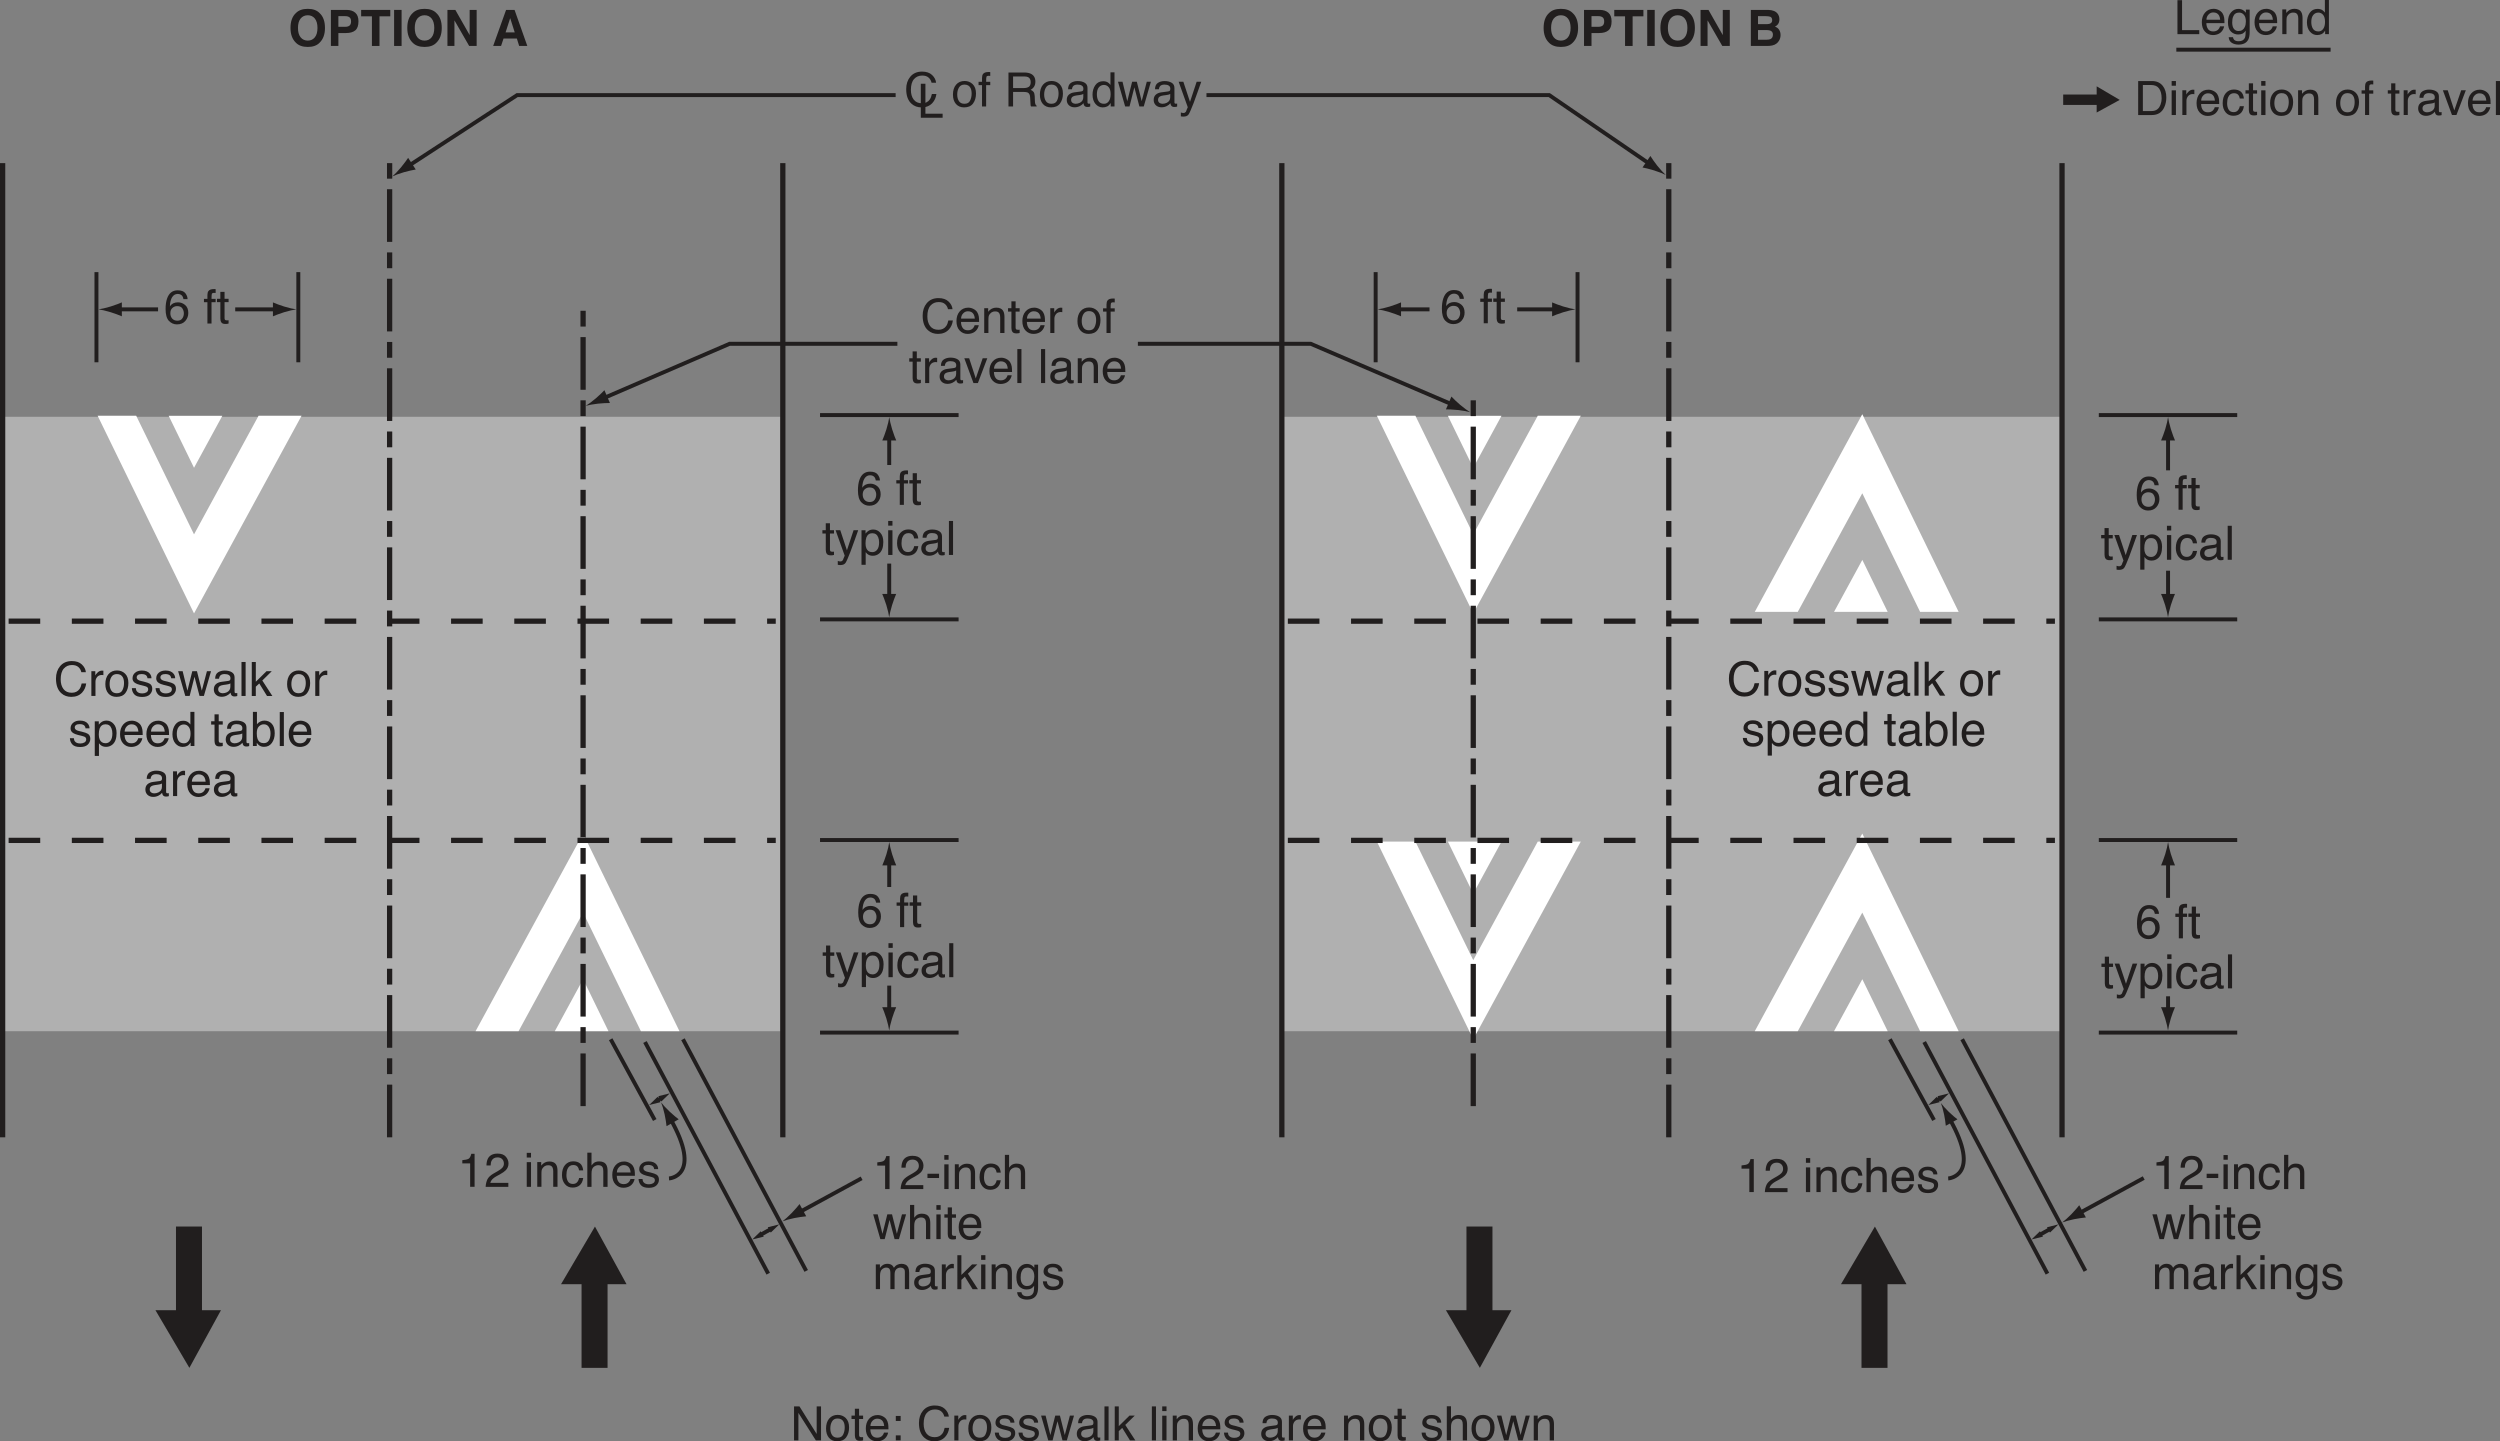 <?xml version="1.0" encoding="UTF-8"?>
<svg width="474.63pt" height="273.65pt" version="1.2" viewBox="0 0 474.63 273.65" xmlns="http://www.w3.org/2000/svg" xmlns:xlink="http://www.w3.org/1999/xlink"><rect x="0" y="0" width="474.63" height="273.65" fill="#808080" stroke="none"/><defs><symbol id="ah" overflow="visible"><path d="m0.688-6.453h0.875v5.688h3.266v0.766h-4.141z"/></symbol><symbol id="a" overflow="visible"><path d="m2.547-4.812c0.332 0 0.656 0.078 0.969 0.234s0.551 0.359 0.719 0.609c0.156 0.242 0.258 0.516 0.312 0.828 0.039 0.219 0.062 0.57 0.062 1.047h-3.438c0.008 0.469 0.117 0.852 0.328 1.141 0.207 0.293 0.535 0.438 0.984 0.438 0.414 0 0.742-0.133 0.984-0.406 0.145-0.164 0.242-0.352 0.297-0.562h0.781c-0.023 0.18-0.09 0.375-0.203 0.594-0.117 0.211-0.246 0.383-0.391 0.516-0.242 0.23-0.539 0.383-0.891 0.469-0.188 0.051-0.402 0.078-0.641 0.078-0.594 0-1.094-0.211-1.5-0.641-0.406-0.426-0.609-1.023-0.609-1.797 0-0.75 0.203-1.359 0.609-1.828 0.414-0.477 0.957-0.719 1.625-0.719zm1.25 2.078c-0.031-0.344-0.105-0.613-0.219-0.812-0.219-0.383-0.586-0.578-1.094-0.578-0.355 0-0.656 0.137-0.906 0.406-0.25 0.262-0.383 0.59-0.391 0.984z"/></symbol><symbol id="x" overflow="visible"><path d="m2.234-4.797c0.375 0 0.695 0.094 0.969 0.281 0.156 0.105 0.312 0.258 0.469 0.453v-0.594h0.719v4.281c0 0.594-0.09 1.062-0.266 1.406-0.324 0.633-0.945 0.953-1.859 0.953-0.5 0-0.93-0.117-1.281-0.344-0.344-0.219-0.539-0.574-0.578-1.062h0.812c0.039 0.219 0.117 0.383 0.234 0.5 0.176 0.176 0.457 0.266 0.844 0.266 0.602 0 1-0.219 1.188-0.656 0.102-0.25 0.156-0.695 0.156-1.344-0.168 0.242-0.359 0.422-0.578 0.547-0.219 0.113-0.512 0.172-0.875 0.172-0.512 0-0.961-0.18-1.344-0.547-0.387-0.363-0.578-0.961-0.578-1.797 0-0.789 0.191-1.406 0.578-1.844 0.383-0.445 0.848-0.672 1.391-0.672zm1.438 2.422c0-0.582-0.125-1.016-0.375-1.297-0.242-0.281-0.543-0.422-0.906-0.422-0.562 0-0.945 0.262-1.141 0.781-0.117 0.281-0.172 0.648-0.172 1.094 0 0.531 0.109 0.938 0.328 1.219 0.219 0.273 0.504 0.406 0.859 0.406 0.57 0 0.973-0.254 1.203-0.766 0.133-0.289 0.203-0.629 0.203-1.016z"/></symbol><symbol id="h" overflow="visible"><path d="m0.578-4.703h0.75v0.672c0.227-0.281 0.461-0.477 0.703-0.594 0.25-0.125 0.531-0.188 0.844-0.188 0.664 0 1.113 0.234 1.344 0.703 0.133 0.25 0.203 0.617 0.203 1.094v3.016h-0.812v-2.969c0-0.281-0.043-0.508-0.125-0.688-0.137-0.289-0.391-0.438-0.766-0.438-0.188 0-0.34 0.016-0.453 0.047-0.219 0.062-0.414 0.195-0.578 0.391-0.137 0.156-0.227 0.32-0.266 0.484-0.031 0.168-0.047 0.402-0.047 0.703v2.469h-0.797z"/></symbol><symbol id="u" overflow="visible"><path d="m1.078-2.297c0 0.5 0.102 0.922 0.312 1.266 0.219 0.344 0.566 0.516 1.047 0.516 0.363 0 0.66-0.156 0.891-0.469 0.238-0.32 0.359-0.773 0.359-1.359 0-0.602-0.125-1.047-0.375-1.328-0.242-0.281-0.539-0.422-0.891-0.422-0.398 0-0.719 0.152-0.969 0.453-0.25 0.305-0.375 0.75-0.375 1.344zm1.188-2.5c0.363 0 0.664 0.078 0.906 0.234 0.145 0.086 0.305 0.242 0.484 0.469v-2.391h0.766v6.484h-0.719v-0.656c-0.188 0.293-0.406 0.508-0.656 0.641-0.25 0.125-0.539 0.188-0.859 0.188-0.531 0-0.992-0.219-1.375-0.656-0.375-0.445-0.562-1.035-0.562-1.766 0-0.688 0.172-1.281 0.516-1.781 0.352-0.508 0.852-0.766 1.5-0.766z"/></symbol><symbol id="ak" overflow="visible"><path d="m3.172-0.75c0.289 0 0.531-0.031 0.719-0.094 0.344-0.113 0.625-0.332 0.844-0.656 0.164-0.258 0.289-0.594 0.375-1 0.039-0.238 0.062-0.461 0.062-0.672 0-0.801-0.164-1.422-0.484-1.859-0.312-0.445-0.824-0.672-1.531-0.672h-1.547v4.953zm-2.453-5.703h2.625c0.883 0 1.57 0.312 2.062 0.938 0.438 0.574 0.656 1.305 0.656 2.188 0 0.688-0.133 1.309-0.391 1.859-0.449 0.98-1.23 1.469-2.344 1.469h-2.609z"/></symbol><symbol id="e" overflow="visible"><path d="m0.578-4.688h0.812v4.688h-0.812zm0-1.766h0.812v0.891h-0.812z"/></symbol><symbol id="f" overflow="visible"><path d="m0.609-4.703h0.75v0.812c0.062-0.156 0.211-0.348 0.453-0.578 0.238-0.227 0.516-0.344 0.828-0.344 0.008 0 0.031 0.008 0.062 0.016h0.188v0.844c-0.043-0.008-0.086-0.016-0.125-0.016-0.043-0.008-0.09-0.016-0.141-0.016-0.398 0-0.703 0.133-0.922 0.391-0.211 0.262-0.312 0.559-0.312 0.891v2.703h-0.781z"/></symbol><symbol id="k" overflow="visible"><path d="m2.391-4.844c0.531 0 0.961 0.133 1.297 0.391 0.332 0.262 0.535 0.703 0.609 1.328h-0.781c-0.043-0.289-0.148-0.531-0.312-0.719-0.168-0.195-0.438-0.297-0.812-0.297-0.5 0-0.859 0.25-1.078 0.75-0.137 0.312-0.203 0.703-0.203 1.172 0 0.48 0.098 0.883 0.297 1.203 0.195 0.312 0.508 0.469 0.938 0.469 0.32 0 0.578-0.098 0.766-0.297 0.195-0.195 0.332-0.473 0.406-0.828h0.781c-0.094 0.625-0.32 1.086-0.672 1.375-0.344 0.293-0.793 0.438-1.344 0.438-0.617 0-1.105-0.223-1.469-0.672-0.367-0.457-0.547-1.02-0.547-1.688 0-0.832 0.195-1.477 0.594-1.938 0.406-0.457 0.914-0.688 1.531-0.688z"/></symbol><symbol id="d" overflow="visible"><path d="m0.734-6.016h0.797v1.312h0.766v0.641h-0.766v3.078c0 0.156 0.055 0.266 0.172 0.328 0.062 0.031 0.164 0.047 0.312 0.047h0.109c0.051 0 0.109-0.004 0.172-0.016v0.625c-0.094 0.031-0.195 0.051-0.297 0.062-0.094 0.008-0.199 0.016-0.312 0.016-0.367 0-0.617-0.094-0.75-0.281-0.137-0.195-0.203-0.441-0.203-0.734v-3.125h-0.641v-0.641h0.641z"/></symbol><symbol id="j" overflow="visible"><path d="m2.453-0.516c0.52 0 0.875-0.195 1.062-0.594 0.195-0.395 0.297-0.836 0.297-1.328 0-0.438-0.07-0.789-0.203-1.062-0.219-0.438-0.605-0.656-1.156-0.656-0.48 0-0.828 0.188-1.047 0.562-0.219 0.367-0.328 0.809-0.328 1.328 0 0.5 0.109 0.918 0.328 1.25 0.219 0.336 0.566 0.5 1.047 0.5zm0.031-4.328c0.602 0 1.113 0.203 1.531 0.609 0.414 0.406 0.625 1 0.625 1.781 0 0.762-0.188 1.391-0.562 1.891-0.367 0.492-0.934 0.734-1.703 0.734-0.648 0-1.164-0.219-1.547-0.656-0.375-0.438-0.562-1.023-0.562-1.766 0-0.789 0.195-1.422 0.594-1.891 0.406-0.469 0.945-0.703 1.625-0.703z"/></symbol><symbol id="b" overflow="visible"></symbol><symbol id="l" overflow="visible"><path d="m0.781-5.422c0.008-0.332 0.066-0.57 0.172-0.719 0.176-0.27 0.531-0.406 1.062-0.406h0.156c0.051 0 0.109 0.008 0.172 0.016v0.719h-0.172c-0.031-0.008-0.07-0.016-0.109-0.016-0.242 0-0.387 0.062-0.438 0.188-0.043 0.125-0.062 0.445-0.062 0.953h0.781v0.625h-0.781v4.062h-0.781v-4.062h-0.656v-0.625h0.656z"/></symbol><symbol id="c" overflow="visible"><path d="m1.188-1.25c0 0.23 0.082 0.414 0.25 0.547 0.164 0.125 0.363 0.188 0.594 0.188 0.281 0 0.551-0.062 0.812-0.188 0.438-0.219 0.656-0.57 0.656-1.062v-0.625c-0.094 0.062-0.219 0.117-0.375 0.156-0.156 0.031-0.309 0.059-0.453 0.078l-0.469 0.062c-0.293 0.043-0.512 0.105-0.656 0.188-0.242 0.137-0.359 0.355-0.359 0.656zm1.922-1.609c0.176-0.02 0.297-0.094 0.359-0.219 0.031-0.07 0.047-0.176 0.047-0.312 0-0.258-0.102-0.453-0.297-0.578-0.188-0.125-0.461-0.188-0.812-0.188-0.418 0-0.711 0.117-0.875 0.344-0.094 0.117-0.156 0.297-0.188 0.547h-0.734c0.008-0.582 0.191-0.988 0.547-1.219 0.363-0.227 0.785-0.344 1.266-0.344 0.551 0 1.004 0.109 1.359 0.328 0.344 0.211 0.516 0.539 0.516 0.984v2.703c0 0.086 0.016 0.152 0.047 0.203 0.031 0.055 0.098 0.078 0.203 0.078h0.125c0.039-0.008 0.086-0.02 0.141-0.031v0.578c-0.125 0.039-0.219 0.062-0.281 0.062-0.062 0.008-0.152 0.016-0.266 0.016-0.273 0-0.469-0.094-0.594-0.281-0.062-0.102-0.109-0.25-0.141-0.438-0.156 0.211-0.387 0.391-0.688 0.547-0.305 0.156-0.637 0.234-1 0.234-0.438 0-0.797-0.133-1.078-0.391-0.273-0.27-0.406-0.602-0.406-1 0-0.438 0.133-0.773 0.406-1.016 0.27-0.238 0.629-0.383 1.078-0.438z"/></symbol><symbol id="ag" overflow="visible"><path d="m0.969-4.703 1.25 3.828 1.312-3.828h0.875l-1.781 4.703h-0.844l-1.734-4.703z"/></symbol><symbol id="i" overflow="visible"><path d="m0.609-6.453h0.781v6.453h-0.781z"/></symbol><symbol id="p" overflow="visible"><path d="m2.625-6.312c0.707 0 1.195 0.184 1.469 0.547 0.281 0.367 0.422 0.742 0.422 1.125h-0.781c-0.043-0.25-0.117-0.445-0.219-0.594-0.199-0.258-0.492-0.391-0.875-0.391-0.438 0-0.789 0.203-1.047 0.609-0.262 0.406-0.406 0.996-0.438 1.766 0.176-0.27 0.406-0.473 0.688-0.609 0.25-0.113 0.531-0.172 0.844-0.172 0.52 0 0.977 0.172 1.375 0.516 0.395 0.336 0.594 0.836 0.594 1.5 0 0.574-0.188 1.078-0.562 1.516s-0.906 0.656-1.594 0.656c-0.586 0-1.09-0.219-1.516-0.656-0.43-0.445-0.641-1.203-0.641-2.266 0-0.781 0.094-1.441 0.281-1.984 0.363-1.039 1.031-1.562 2-1.562zm-0.047 5.766c0.414 0 0.723-0.133 0.922-0.406 0.207-0.281 0.312-0.613 0.312-1 0-0.32-0.094-0.629-0.281-0.922-0.18-0.289-0.512-0.438-1-0.438-0.336 0-0.633 0.117-0.891 0.344-0.262 0.23-0.391 0.57-0.391 1.016 0 0.398 0.113 0.73 0.344 1 0.238 0.273 0.566 0.406 0.984 0.406z"/></symbol><symbol id="s" overflow="visible"><path d="m3.406-6.625c0.812 0 1.441 0.215 1.891 0.641 0.457 0.43 0.711 0.918 0.766 1.469h-0.859c-0.094-0.414-0.289-0.742-0.578-0.984-0.281-0.25-0.684-0.375-1.203-0.375-0.637 0-1.152 0.227-1.547 0.672-0.398 0.449-0.594 1.137-0.594 2.062 0 0.75 0.176 1.359 0.531 1.828 0.352 0.469 0.879 0.703 1.578 0.703 0.645 0 1.141-0.242 1.484-0.734 0.176-0.258 0.305-0.602 0.391-1.031h0.859c-0.086 0.68-0.34 1.25-0.766 1.719-0.512 0.555-1.199 0.828-2.062 0.828-0.75 0-1.383-0.227-1.891-0.688-0.68-0.602-1.016-1.531-1.016-2.781 0-0.945 0.254-1.727 0.766-2.344 0.539-0.656 1.289-0.984 2.25-0.984z"/></symbol><symbol id="an" overflow="visible"><path d="m3.688-3.5c0.406 0 0.727-0.078 0.969-0.234 0.238-0.164 0.359-0.461 0.359-0.891 0-0.469-0.168-0.785-0.5-0.953-0.18-0.082-0.418-0.125-0.719-0.125h-2.125v2.203zm-2.891-2.953h2.984c0.488 0 0.895 0.074 1.219 0.219 0.602 0.273 0.906 0.777 0.906 1.516 0 0.387-0.086 0.703-0.25 0.953-0.156 0.25-0.375 0.449-0.656 0.594 0.25 0.105 0.438 0.242 0.562 0.406 0.125 0.168 0.195 0.438 0.219 0.812l0.031 0.859c0.008 0.25 0.031 0.434 0.062 0.547 0.051 0.211 0.145 0.344 0.281 0.406v0.141h-1.078c-0.031-0.051-0.059-0.117-0.078-0.203-0.012-0.094-0.023-0.266-0.031-0.516l-0.062-1.078c-0.023-0.426-0.18-0.711-0.469-0.859-0.168-0.07-0.43-0.109-0.781-0.109h-1.984v2.766h-0.875z"/></symbol><symbol id="n" overflow="visible"><path d="m0.938-4.703 0.906 3.703 0.922-3.703h0.891l0.922 3.688 0.969-3.688h0.781l-1.359 4.703h-0.828l-0.953-3.641-0.922 3.641h-0.828l-1.359-4.703z"/></symbol><symbol id="r" overflow="visible"><path d="m3.516-4.703h0.875c-0.105 0.305-0.352 0.992-0.734 2.062-0.293 0.812-0.531 1.477-0.719 1.984-0.461 1.195-0.781 1.926-0.969 2.188-0.188 0.258-0.512 0.391-0.969 0.391-0.117 0-0.203-0.008-0.266-0.016-0.055 0-0.125-0.012-0.219-0.031v-0.734c0.133 0.039 0.234 0.066 0.297 0.078 0.062 0.008 0.117 0.016 0.172 0.016 0.145 0 0.25-0.027 0.312-0.078 0.07-0.055 0.133-0.109 0.188-0.172 0.008-0.031 0.055-0.156 0.141-0.375 0.094-0.211 0.16-0.367 0.203-0.469l-1.734-4.844h0.891l1.266 3.828z"/></symbol><symbol id="w" overflow="visible"><path d="m0.859-4.453v-0.609c0.57-0.051 0.969-0.141 1.188-0.266 0.227-0.133 0.398-0.445 0.516-0.938h0.625v6.266h-0.844v-4.453z"/></symbol><symbol id="v" overflow="visible"><path d="m0.281 0c0.031-0.539 0.141-1.008 0.328-1.406 0.195-0.406 0.582-0.773 1.156-1.109l0.844-0.484c0.375-0.219 0.633-0.406 0.781-0.562 0.238-0.238 0.359-0.516 0.359-0.828 0-0.363-0.109-0.656-0.328-0.875s-0.512-0.328-0.875-0.328c-0.543 0-0.918 0.211-1.125 0.625-0.117 0.219-0.18 0.523-0.188 0.906h-0.797c0.008-0.539 0.109-0.988 0.297-1.344 0.344-0.602 0.945-0.906 1.812-0.906 0.727 0 1.254 0.199 1.578 0.594 0.332 0.387 0.5 0.812 0.5 1.281 0 0.512-0.18 0.945-0.531 1.297-0.199 0.211-0.562 0.465-1.094 0.766l-0.609 0.328c-0.281 0.156-0.508 0.309-0.672 0.453-0.293 0.25-0.477 0.531-0.547 0.844h3.422v0.75z"/></symbol><symbol id="af" overflow="visible"><path d="m0.375-2.906h2.203v0.812h-2.203z"/></symbol><symbol id="m" overflow="visible"><path d="m0.578-6.484h0.797v2.422c0.188-0.238 0.352-0.41 0.5-0.516 0.258-0.164 0.578-0.25 0.953-0.25 0.688 0 1.148 0.242 1.391 0.719 0.133 0.262 0.203 0.625 0.203 1.094v3.016h-0.812v-2.969c0-0.344-0.047-0.598-0.141-0.766-0.148-0.25-0.418-0.375-0.812-0.375-0.324 0-0.621 0.117-0.891 0.344-0.262 0.219-0.391 0.641-0.391 1.266v2.5h-0.797z"/></symbol><symbol id="ae" overflow="visible"><path d="m0.578-4.703h0.781v0.672c0.188-0.238 0.359-0.41 0.516-0.516 0.258-0.176 0.555-0.266 0.891-0.266 0.375 0 0.676 0.094 0.906 0.281 0.125 0.105 0.238 0.262 0.344 0.469 0.176-0.258 0.383-0.445 0.625-0.562 0.238-0.125 0.504-0.188 0.797-0.188 0.633 0 1.066 0.23 1.297 0.688 0.113 0.25 0.172 0.578 0.172 0.984v3.141h-0.812v-3.266c0-0.312-0.078-0.523-0.234-0.641-0.156-0.125-0.352-0.188-0.578-0.188-0.312 0-0.586 0.105-0.812 0.312-0.219 0.211-0.328 0.559-0.328 1.047v2.734h-0.797v-3.078c0-0.312-0.043-0.539-0.125-0.688-0.117-0.219-0.34-0.328-0.672-0.328-0.293 0-0.562 0.117-0.812 0.344-0.242 0.23-0.359 0.648-0.359 1.25v2.5h-0.797z"/></symbol><symbol id="q" overflow="visible"><path d="m0.562-6.453h0.766v3.75l2.031-2h1l-1.797 1.766 1.906 2.938h-1.016l-1.469-2.375-0.656 0.609v1.766h-0.766z"/></symbol><symbol id="g" overflow="visible"><path d="m1.047-1.484c0.02 0.273 0.086 0.477 0.203 0.609 0.195 0.262 0.539 0.391 1.031 0.391 0.289 0 0.547-0.062 0.766-0.188 0.227-0.133 0.344-0.332 0.344-0.594 0-0.207-0.09-0.363-0.266-0.469-0.117-0.062-0.34-0.133-0.672-0.219l-0.641-0.156c-0.398-0.102-0.688-0.219-0.875-0.344-0.344-0.207-0.516-0.5-0.516-0.875 0-0.445 0.16-0.805 0.484-1.078 0.32-0.281 0.754-0.422 1.297-0.422 0.707 0 1.219 0.211 1.531 0.625 0.195 0.262 0.289 0.543 0.281 0.844h-0.75c-0.012-0.176-0.074-0.336-0.188-0.484-0.18-0.207-0.492-0.312-0.938-0.312-0.305 0-0.531 0.059-0.688 0.172-0.156 0.117-0.234 0.266-0.234 0.453 0 0.211 0.102 0.375 0.312 0.5 0.113 0.074 0.285 0.137 0.516 0.188l0.531 0.125c0.562 0.137 0.941 0.273 1.141 0.406 0.301 0.199 0.453 0.516 0.453 0.953 0 0.418-0.164 0.781-0.484 1.094-0.312 0.301-0.793 0.453-1.438 0.453-0.699 0-1.195-0.164-1.484-0.484-0.293-0.32-0.449-0.719-0.469-1.188z"/></symbol><symbol id="o" overflow="visible"><path d="m2.562-0.531c0.375 0 0.68-0.148 0.922-0.453 0.25-0.312 0.375-0.773 0.375-1.391 0-0.375-0.059-0.695-0.172-0.969-0.199-0.52-0.574-0.781-1.125-0.781-0.543 0-0.918 0.273-1.125 0.812-0.105 0.305-0.156 0.68-0.156 1.125 0 0.367 0.051 0.672 0.156 0.922 0.207 0.492 0.582 0.734 1.125 0.734zm-2.047-4.156h0.766v0.625c0.164-0.207 0.344-0.375 0.531-0.5 0.258-0.176 0.57-0.266 0.938-0.266 0.531 0 0.977 0.211 1.344 0.625 0.375 0.406 0.562 0.992 0.562 1.75 0 1.023-0.266 1.75-0.797 2.188-0.344 0.281-0.742 0.422-1.188 0.422-0.355 0-0.652-0.078-0.891-0.234-0.148-0.082-0.305-0.234-0.469-0.453v2.406h-0.797z"/></symbol><symbol id="ad" overflow="visible"><path d="m0.516-6.484h0.766v2.344c0.176-0.219 0.383-0.383 0.625-0.5 0.238-0.125 0.5-0.188 0.781-0.188 0.582 0 1.055 0.203 1.422 0.609 0.363 0.398 0.547 0.992 0.547 1.781 0 0.742-0.184 1.359-0.547 1.859-0.355 0.492-0.852 0.734-1.484 0.734-0.355 0-0.656-0.09-0.906-0.266-0.148-0.102-0.305-0.27-0.469-0.5v0.609h-0.734zm2.062 5.938c0.426 0 0.742-0.164 0.953-0.5 0.219-0.344 0.328-0.797 0.328-1.359 0-0.488-0.109-0.895-0.328-1.219-0.211-0.332-0.523-0.5-0.938-0.5-0.355 0-0.668 0.137-0.938 0.406-0.273 0.262-0.406 0.699-0.406 1.312 0 0.449 0.051 0.809 0.156 1.078 0.207 0.523 0.598 0.781 1.172 0.781z"/></symbol><symbol id="am" overflow="visible"><path d="m0.688-6.453h1.031l3.266 5.234v-5.234h0.828v6.453h-0.984l-3.312-5.219v5.219h-0.828z"/></symbol><symbol id="al" overflow="visible"><path d="m1-4.641h0.922v0.953h-0.922zm0 3.688h0.922v0.953h-0.922z"/></symbol><symbol id="t" overflow="visible"><path d="m3.75-1.016c0.562 0 1.008-0.207 1.344-0.625 0.332-0.414 0.5-1.008 0.5-1.781 0-0.77-0.168-1.363-0.5-1.781-0.336-0.414-0.781-0.625-1.344-0.625s-1.016 0.211-1.359 0.625c-0.336 0.418-0.5 1.012-0.5 1.781 0 0.773 0.164 1.367 0.5 1.781 0.344 0.418 0.797 0.625 1.359 0.625zm3.266-2.406c0 1.219-0.344 2.156-1.031 2.812-0.512 0.531-1.258 0.797-2.234 0.797-0.98 0-1.73-0.266-2.25-0.797-0.688-0.656-1.031-1.594-1.031-2.812 0-1.258 0.344-2.203 1.031-2.828 0.52-0.531 1.27-0.797 2.25-0.797 0.977 0 1.723 0.266 2.234 0.797 0.688 0.625 1.031 1.57 1.031 2.828z"/></symbol><symbol id="ac" overflow="visible"><path d="m4.578-4.656c0-0.363-0.094-0.617-0.281-0.766-0.188-0.156-0.453-0.234-0.797-0.234h-1.328v2.016h1.328c0.344 0 0.609-0.078 0.797-0.234 0.188-0.164 0.281-0.426 0.281-0.781zm1.406-0.016c0 0.812-0.203 1.387-0.609 1.719-0.406 0.336-0.992 0.5-1.75 0.5h-1.453v2.453h-1.422v-6.844h2.984c0.688 0 1.234 0.18 1.641 0.531 0.406 0.355 0.609 0.902 0.609 1.641z"/></symbol><symbol id="ab" overflow="visible"><path d="m5.688-6.844v1.219h-2.047v5.625h-1.438v-5.625h-2.047v-1.219z"/></symbol><symbol id="aa" overflow="visible"><path d="m2.031 0h-1.422v-6.844h1.422z"/></symbol><symbol id="z" overflow="visible"><path d="m0.703-6.844h1.5l2.719 4.781v-4.781h1.328v6.844h-1.422l-2.797-4.859v4.859h-1.328z"/></symbol><symbol id="y" overflow="visible"></symbol><symbol id="aj" overflow="visible"><path d="m2.594-2.578h1.734l-0.859-2.703zm0.094-4.266h1.609l2.422 6.844h-1.547l-0.438-1.406h-2.531l-0.469 1.406h-1.5z"/></symbol><symbol id="ai" overflow="visible"><path d="m2.109-5.656v1.516h1.688c0.289 0 0.531-0.055 0.719-0.172 0.188-0.113 0.281-0.312 0.281-0.594 0-0.32-0.121-0.535-0.359-0.641-0.219-0.07-0.496-0.109-0.828-0.109zm0 2.641v1.828h1.688c0.289 0 0.52-0.039 0.688-0.125 0.301-0.145 0.453-0.426 0.453-0.844 0-0.352-0.148-0.598-0.438-0.734-0.156-0.07-0.387-0.113-0.688-0.125zm1.953-3.828c0.844 0.023 1.438 0.266 1.781 0.734 0.219 0.293 0.328 0.641 0.328 1.047 0 0.418-0.109 0.75-0.328 1-0.117 0.148-0.289 0.277-0.516 0.391 0.352 0.125 0.617 0.328 0.797 0.609 0.176 0.273 0.266 0.605 0.266 1 0 0.406-0.105 0.773-0.312 1.094-0.125 0.211-0.289 0.387-0.484 0.531-0.219 0.168-0.48 0.281-0.781 0.344-0.293 0.062-0.617 0.094-0.969 0.094h-3.094v-6.844z"/></symbol></defs><path d="m391.7 17.947h6.356v-1.559l4.375 2.578-4.375 2.398v-1.441h-6.356z" fill="#211e1e"/><path d="m413.18 9.432h29.289" fill="none" stroke="#211e1e" stroke-width=".75"/><g><g transform="translate(-83.156 -61.436)" fill="#211e1e"><use x="495.861" y="67.92" width="100%" height="100%" xlink:href="#ah"/><use x="500.865" y="67.92" width="100%" height="100%" xlink:href="#a"/><use x="505.869" y="67.92" width="100%" height="100%" xlink:href="#x"/><use x="510.873" y="67.92" width="100%" height="100%" xlink:href="#a"/><use x="515.877" y="67.92" width="100%" height="100%" xlink:href="#h"/><use x="520.881" y="67.92" width="100%" height="100%" xlink:href="#u"/><use x="488.373" y="83.274" width="100%" height="100%" xlink:href="#ak"/><use x="494.871" y="83.274" width="100%" height="100%" xlink:href="#e"/><use x="496.869" y="83.274" width="100%" height="100%" xlink:href="#f"/><use x="499.866" y="83.274" width="100%" height="100%" xlink:href="#a"/><use x="504.87" y="83.274" width="100%" height="100%" xlink:href="#k"/><use x="509.37" y="83.274" width="100%" height="100%" xlink:href="#d"/><use x="511.872" y="83.274" width="100%" height="100%" xlink:href="#e"/><use x="513.87" y="83.274" width="100%" height="100%" xlink:href="#j"/><use x="518.874" y="83.274" width="100%" height="100%" xlink:href="#h"/><use x="523.878" y="83.274" width="100%" height="100%" xlink:href="#b"/><use x="526.38" y="83.274" width="100%" height="100%" xlink:href="#j"/><use x="531.384" y="83.274" width="100%" height="100%" xlink:href="#l"/><use x="533.886" y="83.274" width="100%" height="100%" xlink:href="#b"/><use x="536.388" y="83.274" width="100%" height="100%" xlink:href="#d"/><use x="538.89" y="83.274" width="100%" height="100%" xlink:href="#f"/><use x="541.887" y="83.274" width="100%" height="100%" xlink:href="#c"/><use x="546.891" y="83.274" width="100%" height="100%" xlink:href="#ag"/><use x="551.391" y="83.274" width="100%" height="100%" xlink:href="#a"/><use x="556.395" y="83.274" width="100%" height="100%" xlink:href="#i"/></g><path d="m243.75 195.78h147.34v-116.65h-147.34z" fill="#b0b0b0"/><path d="m0.895 195.78h147.33v-116.65h-147.33z" fill="#b0b0b0"/></g><g fill="none" stroke="#211e1e"><path d="m0.5 215.92v-184.95"/><path d="m73.969 215.92v-184.95" stroke-dasharray="10, 2, 3, 2"/><path d="m148.62 215.92v-184.95"/></g><g fill="#fff"><path d="m36.836 101.45-10.977-22.516h-7.32l18.297 37.523 20.414-37.523h-8.164z"/><path d="m32.023 78.936 4.812 9.875 5.375-9.875z"/><path d="m110.7 173.26 10.977 22.516h7.32l-18.297-37.523-20.414 37.523h8.164z"/><path d="m115.52 195.78-4.812-9.875-5.375 9.875z"/></g><g fill="none" stroke="#211e1e"><path d="m110.7 210v-152.96" stroke-dasharray="10, 2, 3, 2"/><path d="m1.637 159.55h145.64" stroke-dasharray="6"/><g stroke-width=".75"><path d="m181.99 159.48h-26.305"/><path d="m181.99 117.59h-26.305"/><path d="m181.99 78.803h-26.305"/><path d="m181.99 196.04h-26.305"/><path d="m168.82 187.12v4.996"/></g></g><path d="m169.36 193.35c0.262-0.867 0.504-1.43 0.781-2.129h-2.648c0.117 0.25 0.52 1.262 0.785 2.129 0.277 0.93 0.473 1.773 0.539 2.32 0.066-0.547 0.262-1.391 0.543-2.32" fill="#211e1e"/><path d="m168.82 163.41v4.988" fill="none" stroke="#211e1e" stroke-width=".75"/><path d="m168.29 162.17c-0.262 0.867-0.504 1.43-0.781 2.129h2.644c-0.117-0.25-0.52-1.262-0.781-2.129-0.281-0.93-0.473-1.77-0.543-2.32-0.066 0.551-0.258 1.391-0.539 2.32" fill="#211e1e"/><path d="m168.82 107v6.656" fill="none" stroke="#211e1e" stroke-width=".75"/><path d="m169.36 114.89c0.262-0.867 0.504-1.434 0.781-2.129h-2.648c0.117 0.25 0.52 1.262 0.785 2.129 0.277 0.93 0.473 1.773 0.539 2.316 0.066-0.543 0.262-1.387 0.543-2.316" fill="#211e1e"/><path d="m168.82 82.732v5.551" fill="none" stroke="#211e1e" stroke-width=".75"/><path d="m168.29 81.494c-0.262 0.867-0.504 1.434-0.781 2.129h2.644c-0.117-0.25-0.52-1.262-0.781-2.129-0.281-0.93-0.473-1.77-0.543-2.316-0.066 0.547-0.258 1.387-0.539 2.316" fill="#211e1e"/><g fill="none" stroke="#211e1e" stroke-width=".75"><path d="m18.312 68.779v-17.117"/><path d="m56.637 68.779v-17.117"/><path d="m44.656 58.732h8.047"/></g><path d="m53.941 58.193c-0.863-0.262-1.43-0.504-2.125-0.781v2.648c0.246-0.117 1.262-0.523 2.125-0.785 0.934-0.281 1.773-0.473 2.32-0.539-0.547-0.07-1.387-0.262-2.32-0.543" fill="#211e1e"/><path d="m22.242 58.732h7.766" fill="none" stroke="#211e1e" stroke-width=".75"/><path d="m21.004 59.272c0.867 0.262 1.434 0.504 2.129 0.781v-2.648c-0.25 0.121-1.262 0.523-2.129 0.785-0.93 0.281-1.773 0.473-2.316 0.539 0.543 0.07 1.387 0.262 2.316 0.543" fill="#211e1e"/><g fill="none" stroke="#211e1e"><path d="m243.36 215.92v-184.95"/><path d="m316.82 215.92v-184.95" stroke-dasharray="10, 2, 3, 2"/><path d="m391.48 215.92v-184.95"/></g><g fill="#fff"><path d="m279.7 101.45-10.98-22.516h-7.316l18.297 37.523 20.414-37.523h-8.168z"/><path d="m274.88 78.936 4.816 9.875 5.371-9.875z"/><path d="m279.7 182.29-10.98-22.512h-7.316l18.297 37.523 20.414-37.523h-8.168z"/><path d="m274.88 159.78 4.816 9.875 5.371-9.875z"/><path d="m353.56 173.26 10.977 22.516h7.316l-18.293-37.523-20.414 37.523h8.164z"/><path d="m358.38 195.78-4.812-9.875-5.375 9.875z"/><path d="m353.56 93.65 10.977 22.516h7.316l-18.293-37.527-20.414 37.527h8.164z"/><path d="m358.38 116.17-4.812-9.875-5.375 9.875z"/></g><g fill="none" stroke="#211e1e"><path d="m279.7 210v-134.73" stroke-dasharray="10, 2, 3, 2"/><g stroke-dasharray="6"><path d="m244.5 159.55h145.63"/><path d="m1.637 117.93h145.64"/><path d="m244.5 117.93h145.63"/></g></g><g fill="#fff" stroke="#211e1e" stroke-width=".75"><path d="m365.31 197.83 23.398 43.98"/><path d="m372.52 197.3 23.398 43.984"/><path d="m358.8 197.3 8.371 15.34"/></g><g fill="none" stroke="#211e1e" stroke-width=".75"><path d="m261.17 68.779v-17.117"/><path d="m299.5 68.779v-17.117"/><path d="m288.04 58.732h7.848"/></g><path d="m296.8 58.193c-0.867-0.262-1.434-0.504-2.129-0.781v2.648c0.25-0.117 1.262-0.523 2.129-0.785 0.93-0.281 1.773-0.473 2.316-0.539-0.543-0.07-1.387-0.262-2.316-0.543" fill="#211e1e"/><path d="m264.4 58.732h6.996" fill="none" stroke="#211e1e" stroke-width=".75"/><path d="m263.86 59.272c0.867 0.262 1.434 0.504 2.129 0.781v-2.648c-0.246 0.121-1.262 0.523-2.129 0.785-0.93 0.281-1.77 0.473-2.316 0.539 0.547 0.07 1.387 0.262 2.316 0.543" fill="#211e1e"/><path d="m387.21 234.45 2.039-1.133" fill="none" stroke="#211e1e" stroke-width=".75"/><path d="m389.19 234.01 1.613-1.562-2.176 0.547z" fill="#211e1e"/><path d="m387.29 233.76-1.613 1.559 2.176-0.543z" fill="#211e1e"/><path d="m170.37 65.272h-31.863l-24.055 10.379" fill="none" stroke="#211e1e" stroke-width=".75"/><path d="m113.53 76.635c0.902-0.102 1.516-0.105 2.266-0.125l-1.047-2.43c-0.184 0.207-0.953 0.977-1.645 1.559-0.742 0.629-1.441 1.137-1.914 1.418 0.527-0.156 1.379-0.312 2.34-0.422" fill="#211e1e"/><path d="m216.03 65.272h32.824l26.996 11.582" fill="none" stroke="#211e1e" stroke-width=".75"/><path d="m277.2 76.846c-0.691-0.582-1.113-1.023-1.645-1.559l-1.043 2.434c0.273-8e-3 1.363 0.019 2.262 0.121 0.965 0.109 1.816 0.266 2.344 0.418-0.477-0.277-1.172-0.789-1.918-1.414" fill="#211e1e"/><path d="m229.05 18.053h65.074l19.188 13.152" fill="none" stroke="#211e1e" stroke-width=".75"/><path d="m314.64 31.463c-0.566-0.707-0.895-1.227-1.312-1.852l-1.496 2.184c0.273 0.043 1.336 0.285 2.199 0.559 0.926 0.293 1.727 0.613 2.215 0.863-0.41-0.363-0.996-1-1.605-1.754" fill="#211e1e"/><path d="m170.04 18.053h-71.855l-20.719 13.504" fill="none" stroke="#211e1e" stroke-width=".75"/><g fill="#211e1e"><path d="m76.719 32.686c0.871-0.254 1.477-0.359 2.211-0.504l-1.445-2.219c-0.145 0.234-0.773 1.125-1.355 1.816-0.625 0.742-1.227 1.363-1.645 1.719 0.492-0.242 1.305-0.539 2.234-0.812"/><path d="m353.41 259.69v-15.883h-3.898l6.441-10.941 5.996 10.941h-3.602v15.883z"/><path d="m110.41 259.69v-15.883h-3.898l6.441-10.941 5.996 10.941h-3.602v15.883z"/><path d="m278.41 232.86v15.887h-3.898l6.441 10.941 5.996-10.941h-3.602v-15.887z"/><path d="m33.41 232.86v15.887h-3.898l6.441 10.941 5.996-10.941h-3.602v-15.887z"/></g><path d="m406.99 223.65-12.391 6.754" fill="none" stroke="#211e1e" stroke-width=".75"/><path d="m393.77 231.47c0.891-0.184 1.5-0.242 2.242-0.332l-1.266-2.324c-0.164 0.223-0.855 1.059-1.492 1.707-0.684 0.691-1.332 1.262-1.777 1.582 0.512-0.199 1.344-0.434 2.293-0.633" fill="#211e1e"/><g transform="translate(-83.156 -61.436)" fill="#211e1e"><use x="137.836" y="70.161" width="100%" height="100%" xlink:href="#t"/><use x="145.227" y="70.161" width="100%" height="100%" xlink:href="#ac"/><use x="151.563" y="70.161" width="100%" height="100%" xlink:href="#ab"/><use x="157.368" y="70.161" width="100%" height="100%" xlink:href="#aa"/><use x="160.009" y="70.161" width="100%" height="100%" xlink:href="#t"/><use x="167.4" y="70.161" width="100%" height="100%" xlink:href="#z"/><use x="174.259" y="70.161" width="100%" height="100%" xlink:href="#y"/><use x="176.548" y="70.161" width="100%" height="100%" xlink:href="#aj"/><use x="375.744" y="70.161" width="100%" height="100%" xlink:href="#t"/><use x="383.135" y="70.161" width="100%" height="100%" xlink:href="#ac"/><use x="389.472" y="70.161" width="100%" height="100%" xlink:href="#ab"/><use x="395.276" y="70.161" width="100%" height="100%" xlink:href="#aa"/><use x="397.917" y="70.161" width="100%" height="100%" xlink:href="#t"/><use x="405.308" y="70.161" width="100%" height="100%" xlink:href="#z"/><use x="412.167" y="70.161" width="100%" height="100%" xlink:href="#y"/><use x="414.808" y="70.161" width="100%" height="100%" xlink:href="#ai"/><use x="114.248" y="122.865" width="100%" height="100%" xlink:href="#p"/><use x="119.252" y="122.865" width="100%" height="100%" xlink:href="#b"/><use x="121.754" y="122.865" width="100%" height="100%" xlink:href="#l"/><use x="124.256" y="122.865" width="100%" height="100%" xlink:href="#d"/><use x="254.81" y="81.654" width="100%" height="100%" xlink:href="#s"/><use x="261.308" y="81.654" width="100%" height="100%" xlink:href="#b"/><use x="263.81" y="81.654" width="100%" height="100%" xlink:href="#j"/><use x="268.814" y="81.654" width="100%" height="100%" xlink:href="#l"/><use x="271.316" y="81.654" width="100%" height="100%" xlink:href="#b"/><use x="273.818" y="81.654" width="100%" height="100%" xlink:href="#an"/><use x="280.316" y="81.654" width="100%" height="100%" xlink:href="#j"/><use x="285.32" y="81.654" width="100%" height="100%" xlink:href="#c"/><use x="290.324" y="81.654" width="100%" height="100%" xlink:href="#u"/><use x="295.328" y="81.654" width="100%" height="100%" xlink:href="#n"/><use x="301.826" y="81.654" width="100%" height="100%" xlink:href="#c"/><use x="306.83" y="81.654" width="100%" height="100%" xlink:href="#r"/><use x="257.285" y="83.787" width="100%" height="100%" xlink:href="#ah"/><use x="356.555" y="122.811" width="100%" height="100%" xlink:href="#p"/><use x="361.559" y="122.811" width="100%" height="100%" xlink:href="#b"/><use x="364.061" y="122.811" width="100%" height="100%" xlink:href="#l"/><use x="366.563" y="122.811" width="100%" height="100%" xlink:href="#d"/><use x="491.708" y="287.178" width="100%" height="100%" xlink:href="#w"/><use x="496.712" y="287.178" width="100%" height="100%" xlink:href="#v"/><use x="501.716" y="287.178" width="100%" height="100%" xlink:href="#af"/><use x="504.713" y="287.178" width="100%" height="100%" xlink:href="#e"/><use x="506.711" y="287.178" width="100%" height="100%" xlink:href="#h"/><use x="511.715" y="287.178" width="100%" height="100%" xlink:href="#k"/><use x="516.215" y="287.178" width="100%" height="100%" xlink:href="#m"/><use x="491.708" y="296.682" width="100%" height="100%" xlink:href="#n"/><use x="498.206" y="296.682" width="100%" height="100%" xlink:href="#m"/><use x="503.21" y="296.682" width="100%" height="100%" xlink:href="#e"/><use x="505.208" y="296.682" width="100%" height="100%" xlink:href="#d"/><use x="507.71" y="296.682" width="100%" height="100%" xlink:href="#a"/><use x="491.708" y="306.186" width="100%" height="100%" xlink:href="#ae"/><use x="499.205" y="306.186" width="100%" height="100%" xlink:href="#c"/><use x="504.209" y="306.186" width="100%" height="100%" xlink:href="#f"/><use x="507.206" y="306.186" width="100%" height="100%" xlink:href="#q"/><use x="511.706" y="306.186" width="100%" height="100%" xlink:href="#e"/><use x="513.704" y="306.186" width="100%" height="100%" xlink:href="#h"/><use x="518.708" y="306.186" width="100%" height="100%" xlink:href="#x"/><use x="523.712" y="306.186" width="100%" height="100%" xlink:href="#g"/><use x="257.933" y="124.656" width="100%" height="100%" xlink:href="#s"/><use x="264.431" y="124.656" width="100%" height="100%" xlink:href="#a"/><use x="269.435" y="124.656" width="100%" height="100%" xlink:href="#h"/><use x="274.439" y="124.656" width="100%" height="100%" xlink:href="#d"/><use x="276.941" y="124.656" width="100%" height="100%" xlink:href="#a"/><use x="281.945" y="124.656" width="100%" height="100%" xlink:href="#f"/><use x="284.942" y="124.656" width="100%" height="100%" xlink:href="#b"/><use x="287.444" y="124.656" width="100%" height="100%" xlink:href="#j"/><use x="292.448" y="124.656" width="100%" height="100%" xlink:href="#l"/><use x="255.683" y="134.16" width="100%" height="100%" xlink:href="#d"/><use x="258.185" y="134.16" width="100%" height="100%" xlink:href="#f"/><use x="261.182" y="134.16" width="100%" height="100%" xlink:href="#c"/><use x="266.186" y="134.16" width="100%" height="100%" xlink:href="#ag"/><use x="270.686" y="134.16" width="100%" height="100%" xlink:href="#a"/><use x="275.69" y="134.16" width="100%" height="100%" xlink:href="#i"/><use x="277.688" y="134.16" width="100%" height="100%" xlink:href="#b"/><use x="280.19" y="134.16" width="100%" height="100%" xlink:href="#i"/><use x="282.188" y="134.16" width="100%" height="100%" xlink:href="#c"/><use x="287.192" y="134.16" width="100%" height="100%" xlink:href="#h"/><use x="292.196" y="134.16" width="100%" height="100%" xlink:href="#a"/><use x="245.693" y="157.29" width="100%" height="100%" xlink:href="#p"/><use x="250.697" y="157.29" width="100%" height="100%" xlink:href="#b"/><use x="253.199" y="157.29" width="100%" height="100%" xlink:href="#l"/><use x="255.701" y="157.29" width="100%" height="100%" xlink:href="#d"/><use x="239.195" y="166.794" width="100%" height="100%" xlink:href="#d"/><use x="241.697" y="166.794" width="100%" height="100%" xlink:href="#r"/><use x="246.197" y="166.794" width="100%" height="100%" xlink:href="#o"/><use x="251.201" y="166.794" width="100%" height="100%" xlink:href="#e"/><use x="253.199" y="166.794" width="100%" height="100%" xlink:href="#k"/><use x="257.699" y="166.794" width="100%" height="100%" xlink:href="#c"/><use x="262.703" y="166.794" width="100%" height="100%" xlink:href="#i"/><use x="245.747" y="237.453" width="100%" height="100%" xlink:href="#p"/><use x="250.751" y="237.453" width="100%" height="100%" xlink:href="#b"/><use x="253.253" y="237.453" width="100%" height="100%" xlink:href="#l"/><use x="255.755" y="237.453" width="100%" height="100%" xlink:href="#d"/><use x="239.249" y="246.957" width="100%" height="100%" xlink:href="#d"/><use x="241.751" y="246.957" width="100%" height="100%" xlink:href="#r"/><use x="246.251" y="246.957" width="100%" height="100%" xlink:href="#o"/><use x="251.255" y="246.957" width="100%" height="100%" xlink:href="#e"/><use x="253.253" y="246.957" width="100%" height="100%" xlink:href="#k"/><use x="257.753" y="246.957" width="100%" height="100%" xlink:href="#c"/><use x="262.757" y="246.957" width="100%" height="100%" xlink:href="#i"/></g><g fill="none" stroke="#211e1e" stroke-width=".75"><path d="m424.74 159.48h-26.277"/><path d="m424.74 117.59h-26.277"/><path d="m424.74 78.803h-26.277"/><path d="m424.74 196.04h-26.277"/><path d="m411.61 189.15v3.797"/></g><path d="m412.14 193.35c0.262-0.867 0.504-1.43 0.785-2.129h-2.648c0.117 0.25 0.52 1.262 0.781 2.129 0.281 0.93 0.473 1.773 0.543 2.32 0.066-0.547 0.262-1.391 0.539-2.32" fill="#211e1e"/><path d="m411.61 163.18v7.281" fill="none" stroke="#211e1e" stroke-width=".75"/><path d="m411.07 162.17c-0.266 0.867-0.504 1.43-0.785 2.129h2.648c-0.117-0.25-0.52-1.262-0.781-2.129-0.281-0.93-0.473-1.77-0.543-2.32-0.066 0.551-0.262 1.391-0.539 2.32" fill="#211e1e"/><path d="m411.61 108.35v4.648" fill="none" stroke="#211e1e" stroke-width=".75"/><path d="m412.14 114.89c0.262-0.867 0.504-1.434 0.785-2.129h-2.648c0.117 0.25 0.52 1.262 0.781 2.129 0.281 0.93 0.473 1.773 0.543 2.316 0.066-0.543 0.262-1.387 0.539-2.316" fill="#211e1e"/><path d="m411.61 83.229v6.066" fill="none" stroke="#211e1e" stroke-width=".75"/><path d="m411.07 81.494c-0.266 0.867-0.504 1.434-0.785 2.129h2.648c-0.117-0.25-0.52-1.262-0.781-2.129-0.281-0.93-0.473-1.77-0.543-2.316-0.066 0.547-0.262 1.387-0.539 2.316" fill="#211e1e"/><g transform="translate(-83.156 -61.436)" fill="#211e1e"><use x="488.468" y="158.205" width="100%" height="100%" xlink:href="#p"/><use x="493.472" y="158.205" width="100%" height="100%" xlink:href="#b"/><use x="495.974" y="158.205" width="100%" height="100%" xlink:href="#l"/><use x="498.476" y="158.205" width="100%" height="100%" xlink:href="#d"/><use x="481.97" y="167.709" width="100%" height="100%" xlink:href="#d"/><use x="484.472" y="167.709" width="100%" height="100%" xlink:href="#r"/><use x="488.972" y="167.709" width="100%" height="100%" xlink:href="#o"/><use x="493.976" y="167.709" width="100%" height="100%" xlink:href="#e"/><use x="495.974" y="167.709" width="100%" height="100%" xlink:href="#k"/><use x="500.474" y="167.709" width="100%" height="100%" xlink:href="#c"/><use x="505.478" y="167.709" width="100%" height="100%" xlink:href="#i"/><use x="488.522" y="239.574" width="100%" height="100%" xlink:href="#p"/><use x="493.526" y="239.574" width="100%" height="100%" xlink:href="#b"/><use x="496.028" y="239.574" width="100%" height="100%" xlink:href="#l"/><use x="498.53" y="239.574" width="100%" height="100%" xlink:href="#d"/><use x="482.024" y="249.078" width="100%" height="100%" xlink:href="#d"/><use x="484.526" y="249.078" width="100%" height="100%" xlink:href="#r"/><use x="489.026" y="249.078" width="100%" height="100%" xlink:href="#o"/><use x="494.03" y="249.078" width="100%" height="100%" xlink:href="#e"/><use x="496.028" y="249.078" width="100%" height="100%" xlink:href="#k"/><use x="500.528" y="249.078" width="100%" height="100%" xlink:href="#c"/><use x="505.532" y="249.078" width="100%" height="100%" xlink:href="#i"/><use x="93.395" y="193.566" width="100%" height="100%" xlink:href="#s"/><use x="99.893" y="193.566" width="100%" height="100%" xlink:href="#f"/><use x="102.89" y="193.566" width="100%" height="100%" xlink:href="#j"/><use x="107.894" y="193.566" width="100%" height="100%" xlink:href="#g"/><use x="112.394" y="193.566" width="100%" height="100%" xlink:href="#g"/><use x="116.894" y="193.566" width="100%" height="100%" xlink:href="#n"/><use x="123.392" y="193.566" width="100%" height="100%" xlink:href="#c"/><use x="128.396" y="193.566" width="100%" height="100%" xlink:href="#i"/><use x="130.394" y="193.566" width="100%" height="100%" xlink:href="#q"/><use x="134.894" y="193.566" width="100%" height="100%" xlink:href="#b"/><use x="137.396" y="193.566" width="100%" height="100%" xlink:href="#j"/><use x="142.4" y="193.566" width="100%" height="100%" xlink:href="#f"/><use x="96.131" y="203.07" width="100%" height="100%" xlink:href="#g"/><use x="100.631" y="203.07" width="100%" height="100%" xlink:href="#o"/><use x="105.635" y="203.07" width="100%" height="100%" xlink:href="#a"/><use x="110.639" y="203.07" width="100%" height="100%" xlink:href="#a"/><use x="115.643" y="203.07" width="100%" height="100%" xlink:href="#u"/><use x="120.647" y="203.07" width="100%" height="100%" xlink:href="#b"/><use x="123.149" y="203.07" width="100%" height="100%" xlink:href="#d"/><use x="125.651" y="203.07" width="100%" height="100%" xlink:href="#c"/><use x="130.655" y="203.07" width="100%" height="100%" xlink:href="#ad"/><use x="135.659" y="203.07" width="100%" height="100%" xlink:href="#i"/><use x="137.657" y="203.07" width="100%" height="100%" xlink:href="#a"/><use x="110.396" y="212.574" width="100%" height="100%" xlink:href="#c"/><use x="115.4" y="212.574" width="100%" height="100%" xlink:href="#f"/><use x="118.397" y="212.574" width="100%" height="100%" xlink:href="#a"/><use x="123.401" y="212.574" width="100%" height="100%" xlink:href="#c"/><use x="411.005" y="193.512" width="100%" height="100%" xlink:href="#s"/><use x="417.503" y="193.512" width="100%" height="100%" xlink:href="#f"/><use x="420.5" y="193.512" width="100%" height="100%" xlink:href="#j"/><use x="425.504" y="193.512" width="100%" height="100%" xlink:href="#g"/><use x="430.004" y="193.512" width="100%" height="100%" xlink:href="#g"/><use x="434.504" y="193.512" width="100%" height="100%" xlink:href="#n"/><use x="441.002" y="193.512" width="100%" height="100%" xlink:href="#c"/><use x="446.006" y="193.512" width="100%" height="100%" xlink:href="#i"/><use x="448.004" y="193.512" width="100%" height="100%" xlink:href="#q"/><use x="452.504" y="193.512" width="100%" height="100%" xlink:href="#b"/><use x="455.006" y="193.512" width="100%" height="100%" xlink:href="#j"/><use x="460.01" y="193.512" width="100%" height="100%" xlink:href="#f"/><use x="413.741" y="203.016" width="100%" height="100%" xlink:href="#g"/><use x="418.241" y="203.016" width="100%" height="100%" xlink:href="#o"/><use x="423.245" y="203.016" width="100%" height="100%" xlink:href="#a"/><use x="428.249" y="203.016" width="100%" height="100%" xlink:href="#a"/><use x="433.253" y="203.016" width="100%" height="100%" xlink:href="#u"/><use x="438.257" y="203.016" width="100%" height="100%" xlink:href="#b"/><use x="440.759" y="203.016" width="100%" height="100%" xlink:href="#d"/><use x="443.261" y="203.016" width="100%" height="100%" xlink:href="#c"/><use x="448.265" y="203.016" width="100%" height="100%" xlink:href="#ad"/><use x="453.269" y="203.016" width="100%" height="100%" xlink:href="#i"/><use x="455.267" y="203.016" width="100%" height="100%" xlink:href="#a"/><use x="428.006" y="212.52" width="100%" height="100%" xlink:href="#c"/><use x="433.01" y="212.52" width="100%" height="100%" xlink:href="#f"/><use x="436.007" y="212.52" width="100%" height="100%" xlink:href="#a"/><use x="441.011" y="212.52" width="100%" height="100%" xlink:href="#c"/></g><path d="m367.62 208.93 0.852-0.492" fill="none" stroke="#211e1e" stroke-width=".75"/><g fill="#211e1e"><path d="m368.41 209.13 1.613-1.562-2.176 0.547z"/><path d="m367.7 208.23-1.609 1.562 2.176-0.547z"/><g transform="translate(-83.156 -61.436)"><use x="412.927" y="287.759" width="100%" height="100%" xlink:href="#w"/><use x="417.931" y="287.759" width="100%" height="100%" xlink:href="#v"/><use x="422.935" y="287.759" width="100%" height="100%" xlink:href="#b"/><use x="425.437" y="287.759" width="100%" height="100%" xlink:href="#e"/><use x="427.435" y="287.759" width="100%" height="100%" xlink:href="#h"/><use x="432.439" y="287.759" width="100%" height="100%" xlink:href="#k"/><use x="436.939" y="287.759" width="100%" height="100%" xlink:href="#m"/><use x="441.943" y="287.759" width="100%" height="100%" xlink:href="#a"/><use x="446.947" y="287.759" width="100%" height="100%" xlink:href="#g"/></g></g><path d="m369.87 223.73s6.477-0.371 0.246-11.352" fill="none" stroke="#211e1e" stroke-linejoin="bevel" stroke-width=".75"/><path d="m369.09 211.59c0.184 0.844 0.238 1.426 0.324 2.137l2.211-1.215c-0.215-0.156-1.012-0.816-1.633-1.418-0.66-0.648-1.207-1.262-1.512-1.688 0.191 0.488 0.418 1.281 0.609 2.184" fill="#211e1e"/><g fill="#fff" stroke="#211e1e" stroke-width=".75"><path d="m122.45 197.83 23.398 43.98"/><path d="m129.66 197.3 23.398 43.984"/><path d="m115.94 197.3 8.367 15.34"/></g><path d="m144.36 234.45 2.039-1.133" fill="none" stroke="#211e1e" stroke-width=".75"/><path d="m146.33 234.01 1.613-1.562-2.176 0.547z" fill="#211e1e"/><path d="m144.43 233.76-1.613 1.559 2.176-0.543z" fill="#211e1e"/><path d="m163.58 223.7-12.391 6.754" fill="none" stroke="#211e1e" stroke-width=".75"/><path d="m150.82 231.25c0.887-0.184 1.5-0.242 2.242-0.332l-1.266-2.324c-0.164 0.223-0.859 1.059-1.496 1.707-0.68 0.691-1.328 1.262-1.773 1.582 0.512-0.199 1.344-0.434 2.293-0.633" fill="#211e1e"/><g transform="translate(-83.156 -61.436)" fill="#211e1e"><use x="248.851" y="287.179" width="100%" height="100%" xlink:href="#w"/><use x="253.855" y="287.179" width="100%" height="100%" xlink:href="#v"/><use x="258.859" y="287.179" width="100%" height="100%" xlink:href="#af"/><use x="261.856" y="287.179" width="100%" height="100%" xlink:href="#e"/><use x="263.854" y="287.179" width="100%" height="100%" xlink:href="#h"/><use x="268.858" y="287.179" width="100%" height="100%" xlink:href="#k"/><use x="273.358" y="287.179" width="100%" height="100%" xlink:href="#m"/><use x="248.851" y="296.683" width="100%" height="100%" xlink:href="#n"/><use x="255.349" y="296.683" width="100%" height="100%" xlink:href="#m"/><use x="260.353" y="296.683" width="100%" height="100%" xlink:href="#e"/><use x="262.351" y="296.683" width="100%" height="100%" xlink:href="#d"/><use x="264.853" y="296.683" width="100%" height="100%" xlink:href="#a"/><use x="248.851" y="306.187" width="100%" height="100%" xlink:href="#ae"/><use x="256.348" y="306.187" width="100%" height="100%" xlink:href="#c"/><use x="261.352" y="306.187" width="100%" height="100%" xlink:href="#f"/><use x="264.349" y="306.187" width="100%" height="100%" xlink:href="#q"/><use x="268.849" y="306.187" width="100%" height="100%" xlink:href="#e"/><use x="270.847" y="306.187" width="100%" height="100%" xlink:href="#h"/><use x="275.851" y="306.187" width="100%" height="100%" xlink:href="#x"/><use x="280.855" y="306.187" width="100%" height="100%" xlink:href="#g"/><use x="233.218" y="334.897" width="100%" height="100%" xlink:href="#am"/><use x="239.716" y="334.897" width="100%" height="100%" xlink:href="#j"/><use x="244.72" y="334.897" width="100%" height="100%" xlink:href="#d"/><use x="247.222" y="334.897" width="100%" height="100%" xlink:href="#a"/><use x="252.226" y="334.897" width="100%" height="100%" xlink:href="#al"/><use x="254.728" y="334.897" width="100%" height="100%" xlink:href="#b"/><use x="257.23" y="334.897" width="100%" height="100%" xlink:href="#s"/><use x="263.728" y="334.897" width="100%" height="100%" xlink:href="#f"/><use x="266.725" y="334.897" width="100%" height="100%" xlink:href="#j"/><use x="271.729" y="334.897" width="100%" height="100%" xlink:href="#g"/><use x="276.229" y="334.897" width="100%" height="100%" xlink:href="#g"/><use x="280.729" y="334.897" width="100%" height="100%" xlink:href="#n"/><use x="287.227" y="334.897" width="100%" height="100%" xlink:href="#c"/><use x="292.231" y="334.897" width="100%" height="100%" xlink:href="#i"/><use x="294.229" y="334.897" width="100%" height="100%" xlink:href="#q"/><use x="298.729" y="334.897" width="100%" height="100%" xlink:href="#b"/><use x="301.231" y="334.897" width="100%" height="100%" xlink:href="#i"/><use x="303.229" y="334.897" width="100%" height="100%" xlink:href="#e"/><use x="305.227" y="334.897" width="100%" height="100%" xlink:href="#h"/><use x="310.231" y="334.897" width="100%" height="100%" xlink:href="#a"/><use x="315.235" y="334.897" width="100%" height="100%" xlink:href="#g"/><use x="319.735" y="334.897" width="100%" height="100%" xlink:href="#b"/><use x="322.237" y="334.897" width="100%" height="100%" xlink:href="#c"/><use x="327.241" y="334.897" width="100%" height="100%" xlink:href="#f"/><use x="330.238" y="334.897" width="100%" height="100%" xlink:href="#a"/><use x="335.242" y="334.897" width="100%" height="100%" xlink:href="#b"/><use x="337.744" y="334.897" width="100%" height="100%" xlink:href="#h"/><use x="342.748" y="334.897" width="100%" height="100%" xlink:href="#j"/><use x="347.752" y="334.897" width="100%" height="100%" xlink:href="#d"/><use x="350.254" y="334.897" width="100%" height="100%" xlink:href="#b"/><use x="352.756" y="334.897" width="100%" height="100%" xlink:href="#g"/><use x="357.256" y="334.897" width="100%" height="100%" xlink:href="#m"/><use x="362.26" y="334.897" width="100%" height="100%" xlink:href="#j"/><use x="367.264" y="334.897" width="100%" height="100%" xlink:href="#n"/><use x="373.762" y="334.897" width="100%" height="100%" xlink:href="#h"/></g><path d="m124.77 208.93 0.852-0.492" fill="none" stroke="#211e1e" stroke-width=".75"/><g fill="#211e1e"><path d="m125.55 209.13 1.613-1.562-2.176 0.547z"/><path d="m124.85 208.23-1.613 1.562 2.176-0.547z"/><g transform="translate(-83.156 -61.436)"><use x="170.07" y="286.759" width="100%" height="100%" xlink:href="#w"/><use x="175.074" y="286.759" width="100%" height="100%" xlink:href="#v"/><use x="180.078" y="286.759" width="100%" height="100%" xlink:href="#b"/><use x="182.58" y="286.759" width="100%" height="100%" xlink:href="#e"/><use x="184.578" y="286.759" width="100%" height="100%" xlink:href="#h"/><use x="189.582" y="286.759" width="100%" height="100%" xlink:href="#k"/><use x="194.082" y="286.759" width="100%" height="100%" xlink:href="#m"/><use x="199.086" y="286.759" width="100%" height="100%" xlink:href="#a"/><use x="204.09" y="286.759" width="100%" height="100%" xlink:href="#g"/></g></g><path d="m127.01 223.73s6.477-0.371 0.246-11.352" fill="none" stroke="#211e1e" stroke-linejoin="bevel" stroke-width=".75"/><path d="m126.18 211.57c0.199 0.883 0.27 1.492 0.367 2.238l2.305-1.309c-0.227-0.16-1.074-0.84-1.73-1.465-0.703-0.672-1.285-1.309-1.617-1.75 0.211 0.508 0.461 1.336 0.676 2.285" fill="#211e1e"/></svg>
